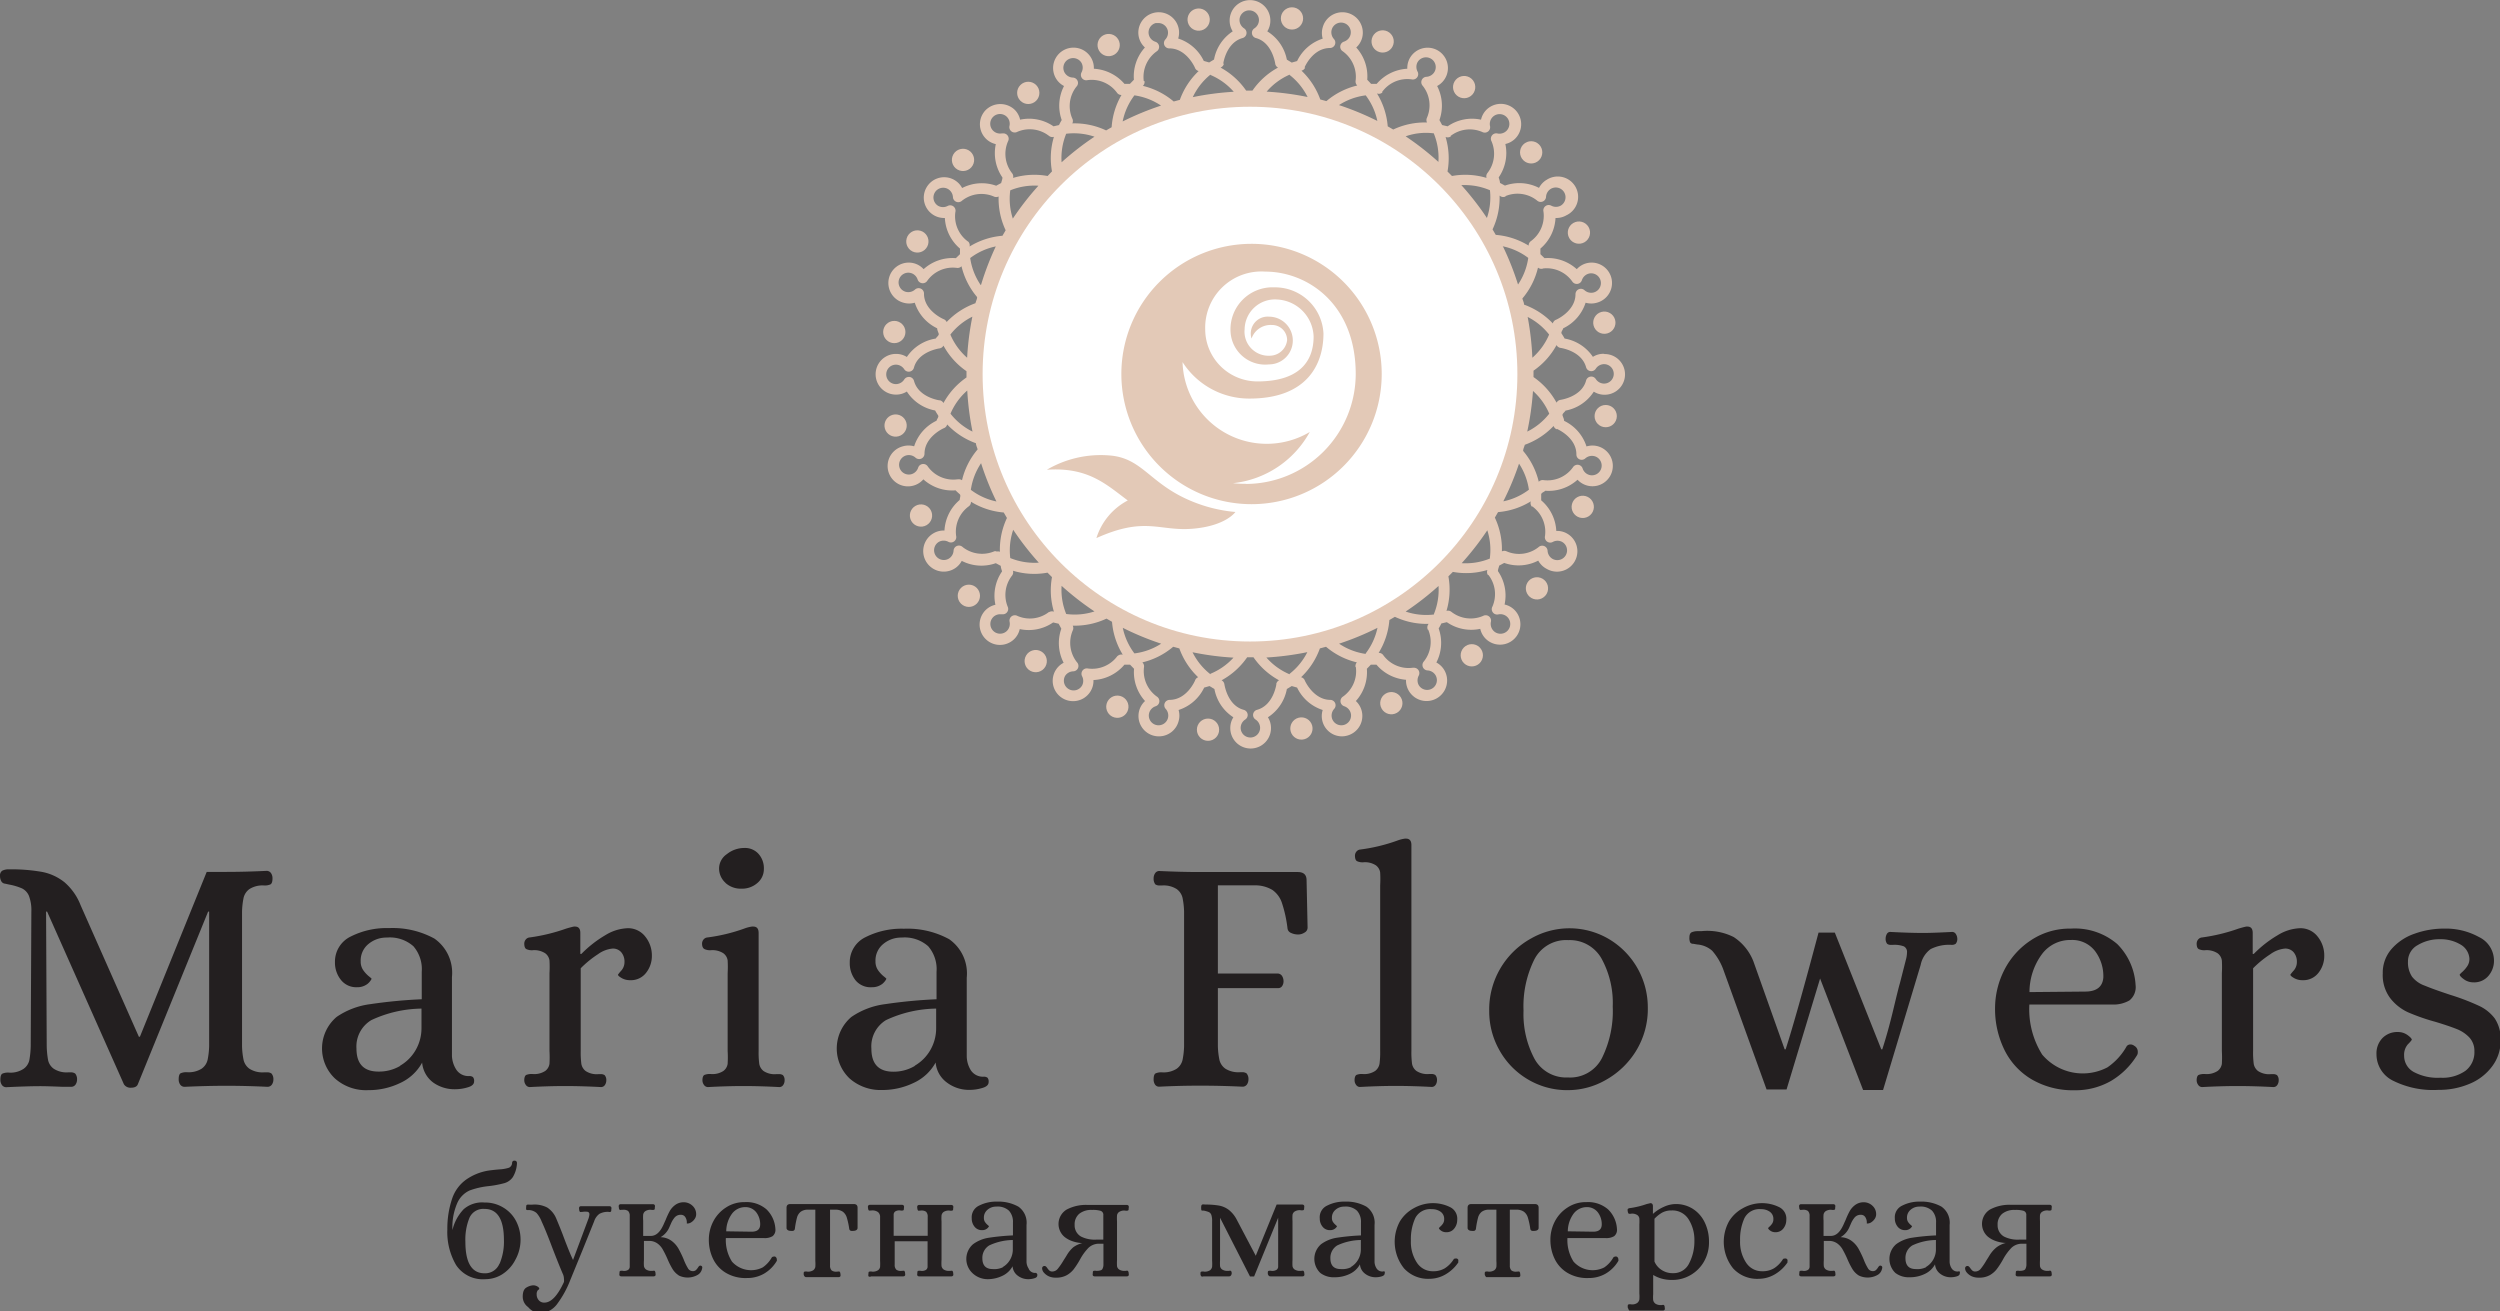 <svg id="Слой_1" data-name="Слой 1" xmlns="http://www.w3.org/2000/svg" viewBox="0 0 195.32 102.46"><rect x="0" y="0" width="195.32" height="102.46" fill="#808080" stroke="none"/><defs><style>.cls-1{fill:#231f20;}.cls-2{fill:#e3c9b7;}.cls-3{fill:#fff;}</style></defs><title>fullLogo</title><path class="cls-1" d="M42.78,106.38a5.12,5.12,0,0,1-.68-2.78,7.32,7.32,0,0,1,.38-2.42,3,3,0,0,1,1.06-1.45A4.2,4.2,0,0,1,45.35,99q.45-.06.85-.09a2.9,2.9,0,0,0,.72-.13.43.43,0,0,0,.24-.39.17.17,0,0,1,.19-.16c.12,0,.19.07.19.2a2.31,2.31,0,0,1-.32,1.08,1.21,1.21,0,0,1-.64.47,8.18,8.18,0,0,1-1.26.24,6.06,6.06,0,0,0-1.48.34,1.93,1.93,0,0,0-.95.95,4.68,4.68,0,0,0-.39,2.14h0a3.51,3.51,0,0,1,.88-1.63A2.19,2.19,0,0,1,45,101.5a2.73,2.73,0,0,1,1.48.4,2.64,2.64,0,0,1,1,1.07,3.13,3.13,0,0,1,.34,1.43A3.24,3.24,0,0,1,47.4,106a2.88,2.88,0,0,1-1,1.1,2.46,2.46,0,0,1-1.33.39A2.5,2.5,0,0,1,42.78,106.38Zm3.4-.09a4.43,4.43,0,0,0,.34-1.89Q46.51,102,45,102a1.18,1.18,0,0,0-1.17.69,4.49,4.49,0,0,0-.32,1.88q0,2.46,1.5,2.46A1.2,1.2,0,0,0,46.17,106.28Z" transform="translate(-7.15 -7.55)"/><path class="cls-1" d="M48.41,109.67a1,1,0,0,1-.42-.82q0-.56.31-.72a1.19,1.19,0,0,1,.49-.16.64.64,0,0,1,.35.09c.09.06.14.11.14.16s0,.06-.1.12a.49.49,0,0,0-.1.35.66.66,0,0,0,.16.44.54.54,0,0,0,.44.19q.79,0,1.53-1.61a1.05,1.05,0,0,0,0-.26,1,1,0,0,0-.06-.31q-.25-.56-.84-2.08-.51-1.36-.84-2.07a2.19,2.19,0,0,0-.4-.67,1,1,0,0,0-.55-.23l-.14,0c-.07,0-.11,0-.12-.06a.42.42,0,0,1,0-.17c0-.1,0-.16.08-.19a.53.53,0,0,1,.2,0h.16a2.15,2.15,0,0,1,1.2.22,1.88,1.88,0,0,1,.72.89q.27.64.49,1.21.5,1.35.81,2h0l1.22-3.27a1.27,1.27,0,0,0,.06-.3.19.19,0,0,0-.12-.19,1.21,1.21,0,0,0-.41,0h-.07a.22.22,0,0,1-.14,0,.29.29,0,0,1-.06-.19.35.35,0,0,1,0-.17.14.14,0,0,1,.13-.08q.71,0,1.21,0l.77,0h.26a.15.15,0,0,1,.14.08.32.32,0,0,1,0,.17c0,.1,0,.16-.06.19a.25.25,0,0,1-.15,0,1.39,1.39,0,0,0-.71.15,1.15,1.15,0,0,0-.42.59l-.92,2.28-.95,2.32a7.84,7.84,0,0,1-1,1.83,1.78,1.78,0,0,1-1.43.76A1.46,1.46,0,0,1,48.41,109.67Z" transform="translate(-7.15 -7.55)"/><path class="cls-1" d="M60.19,107.2a1.56,1.56,0,0,1-.5-.51,6.24,6.24,0,0,1-.4-.8,8.16,8.16,0,0,0-.37-.74,1.45,1.45,0,0,0-.42-.46,1.09,1.09,0,0,0-.65-.19h-.39V106a3.14,3.14,0,0,0,0,.47.42.42,0,0,0,.16.26.73.73,0,0,0,.46.11h.07a.25.25,0,0,1,.15,0,.27.27,0,0,1,.06.19.31.31,0,0,1,0,.17.17.17,0,0,1-.15.07q-.72,0-1.31,0t-1.21,0a.16.16,0,0,1-.14-.07.31.31,0,0,1,0-.17c0-.11,0-.17.07-.19a.47.47,0,0,1,.21,0,.59.59,0,0,0,.4-.08.32.32,0,0,0,.12-.22q0-.12,0-.55v-3.08s0-.17,0-.36a.52.52,0,0,0-.13-.39.6.6,0,0,0-.41-.09H55.7a.22.22,0,0,1-.14,0,.29.29,0,0,1-.06-.19.3.3,0,0,1,0-.17.16.16,0,0,1,.14-.08q.71,0,1.21,0t1.31,0a.17.17,0,0,1,.15.08.31.31,0,0,1,0,.17c0,.11,0,.17-.07.19a.51.51,0,0,1-.22,0,.73.73,0,0,0-.46.11.42.42,0,0,0-.16.26,3.14,3.14,0,0,0,0,.47v1.2H58q.54,0,.91-.72a3.19,3.19,0,0,0,.14-.3l.11-.24a6.18,6.18,0,0,1,.32-.69,1.57,1.57,0,0,1,.41-.46,1.12,1.12,0,0,1,.63-.22,1,1,0,0,1,.74.28.88.88,0,0,1,.28.64.64.64,0,0,1-.12.39.94.94,0,0,1-.27.26.55.55,0,0,1-.27.09h-.07s0,0,0-.06a.76.76,0,0,0-.12-.44.39.39,0,0,0-.34-.18.61.61,0,0,0-.5.22,1.87,1.87,0,0,0-.28.47l-.15.34a1.63,1.63,0,0,1-.66.72v0a1.52,1.52,0,0,1,.85.28,2,2,0,0,1,.54.6,8.09,8.09,0,0,1,.42.87,4.14,4.14,0,0,0,.33.68.42.42,0,0,0,.36.22.37.37,0,0,0,.25-.07,1,1,0,0,0,.18-.22q.09-.14.16-.14h0a.17.17,0,0,1,.15.07.21.21,0,0,1,0,.17.71.71,0,0,1-.39.51,1.58,1.58,0,0,1-1.47,0Z" transform="translate(-7.15 -7.55)"/><path class="cls-1" d="M63.87,107a2.57,2.57,0,0,1-1-1.08,3.4,3.4,0,0,1-.34-1.52,3.09,3.09,0,0,1,.34-1.41,2.84,2.84,0,0,1,1-1.1,2.57,2.57,0,0,1,1.46-.42,2.39,2.39,0,0,1,1.71.57,2.31,2.31,0,0,1,.69,1.53.63.63,0,0,1-.22.56,1.17,1.17,0,0,1-.65.15h-3a3.13,3.13,0,0,0,.48,1.84,2,2,0,0,0,2.4.45,2.32,2.32,0,0,0,.71-.78.18.18,0,0,1,.12-.06.23.23,0,0,1,.15,0,.25.25,0,0,1,.12.22.2.2,0,0,1,0,.11,2.79,2.79,0,0,1-1,1,2.62,2.62,0,0,1-1.34.34A3,3,0,0,1,63.87,107Zm2-3.22q.64,0,.67-.52a1.53,1.53,0,0,0-.31-1,1.06,1.06,0,0,0-.88-.4,1.29,1.29,0,0,0-1,.5,2.36,2.36,0,0,0-.46,1.39Z" transform="translate(-7.15 -7.55)"/><path class="cls-1" d="M70,107.26a.28.28,0,0,1-.06-.17c0-.11,0-.17.07-.19a.52.52,0,0,1,.22,0,.74.74,0,0,0,.46-.11.43.43,0,0,0,.16-.26,3.22,3.22,0,0,0,0-.47v-4H70.3a.94.94,0,0,0-.59.16.86.86,0,0,0-.29.45,6.78,6.78,0,0,0-.17.89.19.19,0,0,1-.12.15.61.61,0,0,1-.25,0,.31.31,0,0,1-.19-.06.19.19,0,0,1-.09-.16l0-1.58q0-.29.3-.29h4.95q.3,0,.3.29l0,1.58a.19.19,0,0,1-.09.16.32.32,0,0,1-.19.06.61.61,0,0,1-.25,0,.19.19,0,0,1-.12-.15,5.83,5.83,0,0,0-.19-.88.9.9,0,0,0-.31-.46,1,1,0,0,0-.6-.16H72v4s0,.17,0,.36a.51.51,0,0,0,.13.39.59.59,0,0,0,.41.09h.07a.22.22,0,0,1,.14,0,.3.3,0,0,1,.06.19.31.31,0,0,1,0,.17.16.16,0,0,1-.14.07q-.71,0-1.21,0t-1.3,0A.17.17,0,0,1,70,107.26Z" transform="translate(-7.15 -7.55)"/><path class="cls-1" d="M75,107.26a.31.31,0,0,1,0-.17c0-.11,0-.17.07-.19a.52.52,0,0,1,.22,0,.74.74,0,0,0,.46-.11.4.4,0,0,0,.16-.26,4.2,4.2,0,0,0,0-.48v-3.4a.49.49,0,0,0-.16-.4.73.73,0,0,0-.48-.13h-.08a.24.24,0,0,1-.16,0,.29.29,0,0,1-.06-.19.3.3,0,0,1,0-.17.17.17,0,0,1,.15-.08q.71,0,1.3,0t1.2,0a.17.17,0,0,1,.15.08.31.31,0,0,1,0,.17c0,.11,0,.17-.07.19a.47.47,0,0,1-.21,0,.6.6,0,0,0-.4.08.32.32,0,0,0-.12.22q0,.12,0,.55v1.13h2.66v-1.13s0-.17,0-.36a.52.52,0,0,0-.13-.39.6.6,0,0,0-.41-.09h-.07a.22.22,0,0,1-.14,0,.29.29,0,0,1-.06-.19.31.31,0,0,1,0-.17.16.16,0,0,1,.14-.08q.71,0,1.21,0t1.3,0a.17.17,0,0,1,.15.08.3.3,0,0,1,0,.17c0,.11,0,.17-.07.19a.51.51,0,0,1-.22,0,.73.73,0,0,0-.46.11.42.42,0,0,0-.16.26,3.22,3.22,0,0,0,0,.47V106a3.22,3.22,0,0,0,0,.47.43.43,0,0,0,.16.26.74.74,0,0,0,.46.11h.08a.25.25,0,0,1,.15,0,.27.27,0,0,1,.06.19.31.31,0,0,1,0,.17.17.17,0,0,1-.15.07q-.72,0-1.3,0t-1.21,0a.16.16,0,0,1-.14-.07.31.31,0,0,1,0-.17c0-.11,0-.17.07-.19a.47.47,0,0,1,.21,0,.6.6,0,0,0,.4-.08.32.32,0,0,0,.12-.22c0-.08,0-.27,0-.55v-1.46H77.05V106s0,.17,0,.36a.51.51,0,0,0,.13.39.59.59,0,0,0,.41.09h.06a.25.25,0,0,1,.15,0,.27.27,0,0,1,.06.19.31.31,0,0,1,0,.17.17.17,0,0,1-.15.07q-.71,0-1.2,0t-1.3,0A.17.17,0,0,1,75,107.26Z" transform="translate(-7.15 -7.55)"/><path class="cls-1" d="M83.11,107a1.52,1.52,0,0,1,.06-2.24,2.79,2.79,0,0,1,1.25-.51,18,18,0,0,1,1.87-.18v-1a1.29,1.29,0,0,0-.31-.93,1.31,1.31,0,0,0-1-.32,1,1,0,0,0-.67.24.78.78,0,0,0-.29.64.56.56,0,0,0,.09.33,1.15,1.15,0,0,0,.2.22l.11.1s-.05.11-.16.19a.61.61,0,0,1-.38.12.72.72,0,0,1-.59-.27,1,1,0,0,1-.22-.65,1,1,0,0,1,.58-1,2.93,2.93,0,0,1,1.4-.31,3.2,3.2,0,0,1,1.66.39,1.53,1.53,0,0,1,.64,1.43v2.9a1,1,0,0,0,.16.5A.53.53,0,0,0,88,107a.16.16,0,0,1,.19.2q0,.15-.23.22a1.59,1.59,0,0,1-.45.07,1.34,1.34,0,0,1-.84-.27,1,1,0,0,1-.41-.74,1.74,1.74,0,0,1-.8.75,2.65,2.65,0,0,1-1.17.26A1.72,1.72,0,0,1,83.11,107Zm2.39-.46a1.56,1.56,0,0,0,.57-.58,1.6,1.6,0,0,0,.21-.82v-.71a4.47,4.47,0,0,0-1.84.42,1.13,1.13,0,0,0-.54,1q0,.85.81.85A1.53,1.53,0,0,0,85.5,106.56Z" transform="translate(-7.15 -7.55)"/><path class="cls-1" d="M89.1,107.27a1.12,1.12,0,0,1-.39-.29.53.53,0,0,1-.14-.32.18.18,0,0,1,.2-.2q.09,0,.2.16a1,1,0,0,0,.17.2.33.33,0,0,0,.22.07.55.55,0,0,0,.43-.21,5.19,5.19,0,0,0,.46-.67l.14-.22.11-.18A2.47,2.47,0,0,1,91,105a2,2,0,0,1,.71-.33v0a2.62,2.62,0,0,1-.75-.14,2,2,0,0,1-.65-.35,1.32,1.32,0,0,1,.16-2.12,3.19,3.19,0,0,1,1.66-.37h1.76q.57,0,1.3,0a.16.16,0,0,1,.14.08.31.31,0,0,1,0,.17c0,.11,0,.17-.07.19a.51.51,0,0,1-.22,0,.73.73,0,0,0-.46.11.4.4,0,0,0-.16.26,4.35,4.35,0,0,0,0,.47V106a4.36,4.36,0,0,0,0,.47.4.4,0,0,0,.16.26.74.74,0,0,0,.46.11h.07a.25.25,0,0,1,.16,0,.3.3,0,0,1,.06.19.31.31,0,0,1,0,.17.16.16,0,0,1-.14.07q-.72,0-1.3,0t-1.21,0a.17.17,0,0,1-.15-.07.31.31,0,0,1,0-.17c0-.11,0-.17.07-.19a.47.47,0,0,1,.21,0q.37,0,.46-.13a.74.74,0,0,0,.09-.39v-1.6h-.29a1.2,1.2,0,0,0-.87.31,4.13,4.13,0,0,0-.67.92,6.56,6.56,0,0,1-.49.76,1.84,1.84,0,0,1-.55.47,1.66,1.66,0,0,1-.83.19A1.29,1.29,0,0,1,89.1,107.27Zm4.25-2.87v-1.91a.32.32,0,0,0-.21-.34,2.13,2.13,0,0,0-.67-.07,1.5,1.5,0,0,0-1,.3,1.07,1.07,0,0,0-.36.87,1,1,0,0,0,.5.91,2.37,2.37,0,0,0,1.17.24Z" transform="translate(-7.15 -7.55)"/><path class="cls-1" d="M101,107.26a.28.28,0,0,1-.06-.17c0-.11,0-.17.07-.19a.56.56,0,0,1,.22,0,.74.74,0,0,0,.46-.11.43.43,0,0,0,.16-.27,3.22,3.22,0,0,0,0-.47l0-3.08a1.48,1.48,0,0,0-.06-.5.39.39,0,0,0-.19-.22,2.09,2.09,0,0,0-.42-.12l-.14,0A.16.16,0,0,1,101,102a.38.38,0,0,1,0-.16.19.19,0,0,1,.07-.18.46.46,0,0,1,.22,0,6.05,6.05,0,0,1,1.1.08,1.8,1.8,0,0,1,.77.34,2.35,2.35,0,0,1,.62.77l1.48,2.81h0l1.63-4h.71q.56,0,1.3,0a.16.16,0,0,1,.14.08.3.3,0,0,1,0,.17c0,.11,0,.17-.07.19a.51.51,0,0,1-.22,0,.73.73,0,0,0-.46.11.4.4,0,0,0-.16.26,4.23,4.23,0,0,0,0,.47V106a4.23,4.23,0,0,0,0,.47.4.4,0,0,0,.16.26.74.74,0,0,0,.46.11h.08a.25.25,0,0,1,.16,0,.3.3,0,0,1,.06.19.31.31,0,0,1,0,.17.16.16,0,0,1-.14.07q-.72,0-1.3,0t-1.21,0a.17.17,0,0,1-.14-.07.28.28,0,0,1-.06-.17c0-.11,0-.17.07-.19a.47.47,0,0,1,.21,0,.62.62,0,0,0,.4-.08.31.31,0,0,0,.13-.22q0-.12,0-.55v-3.3h0l-1.88,4.59h-.32l-2.34-4.59h0V106a4.2,4.2,0,0,0,0,.47.4.4,0,0,0,.16.26.74.74,0,0,0,.46.11h.07a.28.28,0,0,1,.16,0,.27.27,0,0,1,.06.19.28.28,0,0,1-.06.17.17.17,0,0,1-.14.07h-.32l-.5,0H102l-.51,0h-.32A.17.17,0,0,1,101,107.26Z" transform="translate(-7.15 -7.55)"/><path class="cls-1" d="M110.3,107a1.52,1.52,0,0,1,.06-2.24,2.79,2.79,0,0,1,1.25-.51,18,18,0,0,1,1.87-.18v-1a1.29,1.29,0,0,0-.31-.93,1.31,1.31,0,0,0-1-.32,1,1,0,0,0-.67.24.78.78,0,0,0-.29.64.55.55,0,0,0,.09.33,1.13,1.13,0,0,0,.2.22l.11.1s-.05.11-.16.19a.61.61,0,0,1-.38.12.72.72,0,0,1-.59-.27,1,1,0,0,1-.22-.65,1,1,0,0,1,.58-1,2.93,2.93,0,0,1,1.4-.31,3.2,3.2,0,0,1,1.66.39,1.53,1.53,0,0,1,.64,1.43v2.9a1,1,0,0,0,.16.5.53.53,0,0,0,.49.24.22.22,0,0,1,.14,0,.22.22,0,0,1,0,.16c0,.1-.08.17-.23.22a1.6,1.6,0,0,1-.46.07,1.34,1.34,0,0,1-.83-.27,1,1,0,0,1-.41-.74,1.74,1.74,0,0,1-.8.75,2.65,2.65,0,0,1-1.17.26A1.72,1.72,0,0,1,110.3,107Zm2.39-.46a1.57,1.57,0,0,0,.57-.58,1.6,1.6,0,0,0,.21-.82v-.71a4.47,4.47,0,0,0-1.84.42,1.13,1.13,0,0,0-.54,1q0,.85.81.85A1.53,1.53,0,0,0,112.69,106.56Z" transform="translate(-7.15 -7.55)"/><path class="cls-1" d="M116.84,106.64a3.32,3.32,0,0,1-.31-3.68,2.87,2.87,0,0,1,1.05-1,3.08,3.08,0,0,1,1.46-.41,3,3,0,0,1,1.38.3,1,1,0,0,1,.58,1,1.07,1.07,0,0,1-.23.68.74.74,0,0,1-.62.29.66.66,0,0,1-.41-.12q-.17-.12-.17-.21l.11-.11a1.21,1.21,0,0,0,.21-.24.59.59,0,0,0,.09-.33.67.67,0,0,0-.28-.59,1.14,1.14,0,0,0-.68-.2,1.31,1.31,0,0,0-1.3.7,4,4,0,0,0-.34,1.76,2.92,2.92,0,0,0,.47,1.72,1.47,1.47,0,0,0,1.26.67,1.73,1.73,0,0,0,.92-.23,2.25,2.25,0,0,0,.69-.7.13.13,0,0,1,.12-.06.31.31,0,0,1,.14,0,.21.21,0,0,1,.1.09.24.24,0,0,1,0,.12.21.21,0,0,1,0,.1,3.07,3.07,0,0,1-1,.93,2.5,2.5,0,0,1-1.23.34A2.54,2.54,0,0,1,116.84,106.64Z" transform="translate(-7.15 -7.55)"/><path class="cls-1" d="M123.21,107.26a.28.28,0,0,1-.06-.17c0-.11,0-.17.07-.19a.52.52,0,0,1,.22,0,.74.74,0,0,0,.46-.11.43.43,0,0,0,.16-.26,3.22,3.22,0,0,0,0-.47v-4h-.55a.94.94,0,0,0-.59.16.86.86,0,0,0-.29.45,6.78,6.78,0,0,0-.17.89.19.19,0,0,1-.12.15.61.61,0,0,1-.25,0,.31.31,0,0,1-.19-.06.19.19,0,0,1-.09-.16l0-1.58q0-.29.3-.29h4.95q.3,0,.3.29l0,1.58a.19.19,0,0,1-.09.16.32.32,0,0,1-.19.06.61.61,0,0,1-.25,0,.19.19,0,0,1-.12-.15,5.83,5.83,0,0,0-.19-.88.9.9,0,0,0-.31-.46,1,1,0,0,0-.6-.16h-.5v4s0,.17,0,.36a.51.51,0,0,0,.13.39.59.59,0,0,0,.41.09h.07a.22.22,0,0,1,.14,0,.3.3,0,0,1,.06.19.31.31,0,0,1,0,.17.16.16,0,0,1-.14.07q-.71,0-1.21,0t-1.3,0A.17.17,0,0,1,123.21,107.26Z" transform="translate(-7.15 -7.55)"/><path class="cls-1" d="M129.62,107a2.57,2.57,0,0,1-1-1.08,3.4,3.4,0,0,1-.34-1.52,3.09,3.09,0,0,1,.34-1.41,2.84,2.84,0,0,1,1-1.1,2.57,2.57,0,0,1,1.46-.42,2.39,2.39,0,0,1,1.71.57,2.31,2.31,0,0,1,.69,1.53.63.63,0,0,1-.22.56,1.17,1.17,0,0,1-.65.15h-3a3.13,3.13,0,0,0,.48,1.84,2,2,0,0,0,2.4.45,2.32,2.32,0,0,0,.71-.78.18.18,0,0,1,.12-.06.23.23,0,0,1,.15,0,.25.25,0,0,1,.12.22.2.2,0,0,1,0,.11,2.79,2.79,0,0,1-1,1,2.62,2.62,0,0,1-1.34.34A3,3,0,0,1,129.62,107Zm2-3.22q.64,0,.67-.52a1.53,1.53,0,0,0-.31-1,1.06,1.06,0,0,0-.88-.4,1.29,1.29,0,0,0-1,.5,2.36,2.36,0,0,0-.46,1.39Z" transform="translate(-7.15 -7.55)"/><path class="cls-1" d="M134.38,109.82a.28.28,0,0,1-.06-.17c0-.11,0-.17.07-.19a.51.51,0,0,1,.22,0,.71.71,0,0,0,.45-.11.46.46,0,0,0,.17-.27,2.59,2.59,0,0,0,0-.46v-5.41a4.36,4.36,0,0,0,0-.47.4.4,0,0,0-.16-.26.74.74,0,0,0-.46-.11.46.46,0,0,1-.22,0s-.07-.1-.07-.21a.24.24,0,0,1,0-.14.21.21,0,0,1,.15-.08,6.66,6.66,0,0,0,1.33-.32l.29-.07h0c.13,0,.2.08.2.24v.6h0a3.08,3.08,0,0,1,.85-.55,2.25,2.25,0,0,1,.92-.22,2.46,2.46,0,0,1,1.34.37,2.55,2.55,0,0,1,.93,1.05,3.42,3.42,0,0,1,.34,1.54,3,3,0,0,1-.4,1.55,2.83,2.83,0,0,1-1.06,1.05,2.8,2.8,0,0,1-1.4.37,3,3,0,0,1-.86-.11,2.74,2.74,0,0,1-.64-.28h0v1.51a2.58,2.58,0,0,0,0,.46.46.46,0,0,0,.17.27.71.71,0,0,0,.45.11h.07a.25.25,0,0,1,.15,0,.27.27,0,0,1,.06.19.31.31,0,0,1,0,.17.17.17,0,0,1-.15.07q-.72,0-1.31,0t-1.3,0A.17.17,0,0,1,134.38,109.82Zm4.74-3.57a3.71,3.71,0,0,0,.41-1.75,3,3,0,0,0-.45-1.68,1.48,1.48,0,0,0-1.33-.7,1.52,1.52,0,0,0-.74.17,2.57,2.57,0,0,0-.6.48v3.34a1.44,1.44,0,0,0,.53.64,1.55,1.55,0,0,0,.92.27A1.35,1.35,0,0,0,139.12,106.25Z" transform="translate(-7.15 -7.55)"/><path class="cls-1" d="M142.55,106.64a3.32,3.32,0,0,1-.31-3.68,2.86,2.86,0,0,1,1.05-1,3.07,3.07,0,0,1,1.46-.41,3,3,0,0,1,1.38.3,1,1,0,0,1,.58,1,1.07,1.07,0,0,1-.23.68.75.75,0,0,1-.62.29.66.66,0,0,1-.4-.12q-.17-.12-.17-.21l.11-.11a1.21,1.21,0,0,0,.21-.24.59.59,0,0,0,.09-.33.67.67,0,0,0-.28-.59,1.14,1.14,0,0,0-.68-.2,1.31,1.31,0,0,0-1.3.7,4,4,0,0,0-.34,1.76,2.92,2.92,0,0,0,.47,1.72,1.47,1.47,0,0,0,1.26.67,1.73,1.73,0,0,0,.92-.23,2.24,2.24,0,0,0,.69-.7.13.13,0,0,1,.12-.06.31.31,0,0,1,.14,0,.21.21,0,0,1,.1.09.24.24,0,0,1,0,.12.22.22,0,0,1,0,.1,3.08,3.08,0,0,1-1,.93,2.5,2.5,0,0,1-1.23.34A2.54,2.54,0,0,1,142.55,106.64Z" transform="translate(-7.15 -7.55)"/><path class="cls-1" d="M152.37,107.2a1.56,1.56,0,0,1-.5-.51,6.24,6.24,0,0,1-.4-.8,8.18,8.18,0,0,0-.37-.74,1.46,1.46,0,0,0-.42-.46,1.09,1.09,0,0,0-.65-.19h-.39V106a3.16,3.16,0,0,0,0,.47.42.42,0,0,0,.16.26.74.74,0,0,0,.46.11h.07a.25.25,0,0,1,.15,0,.27.27,0,0,1,.06.19.31.31,0,0,1,0,.17.17.17,0,0,1-.15.07q-.72,0-1.31,0t-1.21,0a.16.16,0,0,1-.14-.07.31.31,0,0,1,0-.17c0-.11,0-.17.07-.19a.47.47,0,0,1,.21,0,.59.59,0,0,0,.4-.08.32.32,0,0,0,.12-.22q0-.12,0-.55v-3.08s0-.17,0-.36a.52.52,0,0,0-.13-.39.6.6,0,0,0-.41-.09h-.07a.22.22,0,0,1-.14,0,.29.29,0,0,1-.06-.19.31.31,0,0,1,0-.17.16.16,0,0,1,.14-.08q.71,0,1.21,0t1.31,0a.17.17,0,0,1,.15.08.31.31,0,0,1,0,.17c0,.11,0,.17-.07.19a.51.51,0,0,1-.22,0,.73.73,0,0,0-.46.11.42.42,0,0,0-.16.26,3.15,3.15,0,0,0,0,.47v1.2h.57q.54,0,.91-.72a3.19,3.19,0,0,0,.14-.3l.11-.24a6.1,6.1,0,0,1,.32-.69,1.58,1.58,0,0,1,.41-.46,1.12,1.12,0,0,1,.63-.22,1,1,0,0,1,.74.28.88.88,0,0,1,.28.64.64.64,0,0,1-.12.39.94.94,0,0,1-.27.26.55.55,0,0,1-.27.09H153s0,0,0-.06a.76.76,0,0,0-.12-.44.39.39,0,0,0-.34-.18.61.61,0,0,0-.5.22,1.87,1.87,0,0,0-.28.47l-.15.34a1.62,1.62,0,0,1-.66.72v0a1.52,1.52,0,0,1,.85.28,2,2,0,0,1,.54.6,8.09,8.09,0,0,1,.42.87,4.14,4.14,0,0,0,.33.68.42.42,0,0,0,.36.22.37.37,0,0,0,.25-.07,1,1,0,0,0,.18-.22q.09-.14.16-.14h0a.17.17,0,0,1,.15.07.21.21,0,0,1,0,.17.71.71,0,0,1-.39.51,1.58,1.58,0,0,1-1.47,0Z" transform="translate(-7.15 -7.55)"/><path class="cls-1" d="M155.23,107a1.52,1.52,0,0,1,.06-2.24,2.79,2.79,0,0,1,1.25-.51,18,18,0,0,1,1.87-.18v-1a1.29,1.29,0,0,0-.31-.93,1.31,1.31,0,0,0-1-.32,1,1,0,0,0-.67.24.78.78,0,0,0-.29.64.56.56,0,0,0,.09.33,1.16,1.16,0,0,0,.2.22l.11.1s-.05.11-.16.19a.61.61,0,0,1-.38.12.72.72,0,0,1-.59-.27,1,1,0,0,1-.22-.65,1,1,0,0,1,.58-1,2.93,2.93,0,0,1,1.4-.31,3.2,3.2,0,0,1,1.66.39,1.53,1.53,0,0,1,.64,1.43v2.9a1,1,0,0,0,.16.5.53.53,0,0,0,.49.24.22.22,0,0,1,.14,0,.22.22,0,0,1,0,.16q0,.15-.23.22a1.59,1.59,0,0,1-.45.07,1.34,1.34,0,0,1-.84-.27,1,1,0,0,1-.41-.74,1.74,1.74,0,0,1-.8.75,2.65,2.65,0,0,1-1.17.26A1.72,1.72,0,0,1,155.23,107Zm2.39-.46a1.57,1.57,0,0,0,.57-.58,1.6,1.6,0,0,0,.21-.82v-.71a4.47,4.47,0,0,0-1.84.42,1.13,1.13,0,0,0-.54,1q0,.85.81.85A1.53,1.53,0,0,0,157.62,106.56Z" transform="translate(-7.15 -7.55)"/><path class="cls-1" d="M161.21,107.27a1.12,1.12,0,0,1-.39-.29.53.53,0,0,1-.14-.32.18.18,0,0,1,.2-.2c.06,0,.12.05.2.16a1,1,0,0,0,.17.2.33.33,0,0,0,.22.07.55.55,0,0,0,.43-.21,5.2,5.2,0,0,0,.45-.67l.14-.22.11-.18a2.46,2.46,0,0,1,.55-.62,2,2,0,0,1,.71-.33v0a2.62,2.62,0,0,1-.75-.14,2,2,0,0,1-.65-.35,1.32,1.32,0,0,1,.16-2.12,3.2,3.2,0,0,1,1.66-.37H166q.57,0,1.3,0a.16.16,0,0,1,.14.08.31.31,0,0,1,0,.17c0,.11,0,.17-.07.19a.51.51,0,0,1-.22,0,.73.73,0,0,0-.46.11.39.39,0,0,0-.16.26,4.2,4.2,0,0,0,0,.47V106a4.2,4.2,0,0,0,0,.47.4.4,0,0,0,.16.26.73.73,0,0,0,.46.11h.07a.25.25,0,0,1,.16,0,.3.3,0,0,1,.06.19.31.31,0,0,1,0,.17.16.16,0,0,1-.14.07q-.72,0-1.3,0t-1.21,0a.17.17,0,0,1-.15-.07.31.31,0,0,1,0-.17c0-.11,0-.17.07-.19a.47.47,0,0,1,.21,0q.37,0,.46-.13a.74.74,0,0,0,.09-.39v-1.6h-.29a1.2,1.2,0,0,0-.87.31,4.14,4.14,0,0,0-.67.92,6.5,6.5,0,0,1-.49.76,1.85,1.85,0,0,1-.55.47,1.66,1.66,0,0,1-.84.19A1.3,1.3,0,0,1,161.21,107.27Zm4.25-2.87v-1.91a.32.32,0,0,0-.21-.34,2.12,2.12,0,0,0-.67-.07,1.5,1.5,0,0,0-1,.3,1.07,1.07,0,0,0-.36.87,1,1,0,0,0,.5.91,2.37,2.37,0,0,0,1.17.24Z" transform="translate(-7.15 -7.55)"/><path class="cls-1" d="M16.83,92.26l-6-13.49h-.08l.05,10.52a7.07,7.07,0,0,0,.11,1.1,1.12,1.12,0,0,0,.44.66,1.84,1.84,0,0,0,1.13.28h.16a.63.63,0,0,1,.38.09.67.67,0,0,1,.15.46.7.7,0,0,1-.12.41.41.41,0,0,1-.36.17l-.66,0q-1.22-.05-1.75-.05-.9,0-2.62.08a.41.41,0,0,1-.36-.17.7.7,0,0,1-.12-.41q0-.4.16-.48a1.09,1.09,0,0,1,.5-.08A1.84,1.84,0,0,0,9,91.05a1.12,1.12,0,0,0,.44-.66,7.07,7.07,0,0,0,.11-1.1l.05-10.52a3.14,3.14,0,0,0-.19-1.23,1.14,1.14,0,0,0-.54-.58,4.47,4.47,0,0,0-1-.3l-.32-.07a.37.37,0,0,1-.28-.16A.83.83,0,0,1,7.15,76a.46.46,0,0,1,.17-.42,1.07,1.07,0,0,1,.54-.11,13.66,13.66,0,0,1,2.57.2,4,4,0,0,1,1.76.81,4.52,4.52,0,0,1,1.26,1.8L18,88.55h.08l5.22-12.88h1.51q1.46,0,3.15-.08a.41.41,0,0,1,.36.17.7.7,0,0,1,.12.41q0,.4-.17.48a1.1,1.1,0,0,1-.49.08,1.9,1.9,0,0,0-1.14.28,1.17,1.17,0,0,0-.46.69,6.12,6.12,0,0,0-.12,1.07V89.29a6.11,6.11,0,0,0,.12,1.07,1.17,1.17,0,0,0,.46.69,1.9,1.9,0,0,0,1.14.28H28a.58.58,0,0,1,.36.09.67.67,0,0,1,.15.46.7.7,0,0,1-.12.41.41.41,0,0,1-.36.17q-1.7-.08-3.18-.08t-3.26.08a.41.41,0,0,1-.36-.17.7.7,0,0,1-.12-.41q0-.4.16-.48a1.09,1.09,0,0,1,.5-.08,1.9,1.9,0,0,0,1.14-.28,1.17,1.17,0,0,0,.46-.69,6.2,6.2,0,0,0,.12-1.07V78.77h-.08L17.92,92.26c-.07.18-.25.27-.53.27A.6.6,0,0,1,16.83,92.26Z" transform="translate(-7.15 -7.55)"/><path class="cls-1" d="M33.32,91.81A3.23,3.23,0,0,1,33.45,87,6,6,0,0,1,36.1,86a38.62,38.62,0,0,1,4-.38V83.48a2.74,2.74,0,0,0-.65-2,2.78,2.78,0,0,0-2.08-.68,2.18,2.18,0,0,0-1.43.5,1.66,1.66,0,0,0-.61,1.35,1.18,1.18,0,0,0,.2.7,2.41,2.41,0,0,0,.42.46c.15.12.23.19.23.21s-.11.24-.33.41a1.3,1.3,0,0,1-.81.25,1.52,1.52,0,0,1-1.26-.58,2.15,2.15,0,0,1-.46-1.38,2.17,2.17,0,0,1,1.23-2,6.22,6.22,0,0,1,3-.66,6.79,6.79,0,0,1,3.54.82,3.26,3.26,0,0,1,1.37,3v6.18a2.15,2.15,0,0,0,.34,1.06,1.13,1.13,0,0,0,1,.5.47.47,0,0,1,.3.08.46.46,0,0,1,.09.34q0,.32-.49.46a3.39,3.39,0,0,1-1,.15A2.86,2.86,0,0,1,41,92.13a2.17,2.17,0,0,1-.87-1.56,3.7,3.7,0,0,1-1.71,1.59,5.62,5.62,0,0,1-2.48.56A3.65,3.65,0,0,1,33.32,91.81Zm5.09-1a3.33,3.33,0,0,0,1.22-1.23,3.41,3.41,0,0,0,.45-1.74V86.35a9.51,9.51,0,0,0-3.92.9A2.4,2.4,0,0,0,35,89.47q0,1.8,1.72,1.8A3.25,3.25,0,0,0,38.41,90.83Z" transform="translate(-7.15 -7.55)"/><path class="cls-1" d="M48.23,92.31a.6.6,0,0,1-.12-.37c0-.23.07-.37.16-.41a1.19,1.19,0,0,1,.48-.07,1.56,1.56,0,0,0,1-.24.85.85,0,0,0,.33-.56,9,9,0,0,0,0-1V83.59a9.05,9.05,0,0,0,0-1,.85.85,0,0,0-.33-.56,1.57,1.57,0,0,0-1-.24,1,1,0,0,1-.48-.09q-.16-.09-.16-.44a.51.51,0,0,1,.11-.3.44.44,0,0,1,.32-.17,14.13,14.13,0,0,0,2.84-.69c.3-.09.5-.14.61-.16h.08q.42,0,.42.5v1.64h.08a9,9,0,0,1,1.88-1.47,3.56,3.56,0,0,1,1.72-.54,1.69,1.69,0,0,1,1.39.65,2.34,2.34,0,0,1,.52,1.5,2.11,2.11,0,0,1-.45,1.33,1.49,1.49,0,0,1-1.25.58,1.29,1.29,0,0,1-.65-.16c-.19-.11-.29-.19-.3-.27a3.08,3.08,0,0,1,.27-.33,1,1,0,0,0,.24-.65,1.14,1.14,0,0,0-.25-.77.85.85,0,0,0-.68-.29,2.29,2.29,0,0,0-1.14.44,8,8,0,0,0-1.35,1.1v6.47a6.74,6.74,0,0,0,.05,1,.9.9,0,0,0,.34.56,1.56,1.56,0,0,0,1,.24h.16a.53.53,0,0,1,.32.08.57.57,0,0,1,.13.4.65.65,0,0,1-.11.37.36.36,0,0,1-.32.16q-1.54-.08-2.78-.08t-2.76.08A.37.37,0,0,1,48.23,92.31Z" transform="translate(-7.15 -7.55)"/><path class="cls-1" d="M62.15,92.31a.6.6,0,0,1-.12-.37c0-.23.07-.37.16-.41a1.19,1.19,0,0,1,.48-.07,1.56,1.56,0,0,0,1-.24.85.85,0,0,0,.33-.56,9,9,0,0,0,0-1V83.59a9.05,9.05,0,0,0,0-1,.85.85,0,0,0-.33-.56,1.57,1.57,0,0,0-1-.24,1,1,0,0,1-.48-.09Q62,81.6,62,81.26a.51.51,0,0,1,.11-.3.44.44,0,0,1,.32-.17,13.56,13.56,0,0,0,2.86-.69,2.85,2.85,0,0,1,.61-.16H66q.42,0,.42.5v9.23a6.74,6.74,0,0,0,.05,1,.9.9,0,0,0,.34.56,1.56,1.56,0,0,0,1,.24H68a.53.53,0,0,1,.32.08.57.57,0,0,1,.13.4.65.65,0,0,1-.11.37.36.36,0,0,1-.32.16q-1.54-.08-2.78-.08t-2.76.08A.37.37,0,0,1,62.15,92.31Zm1.68-15.79a1.5,1.5,0,0,1-.5-1.15,1.37,1.37,0,0,1,.61-1.09,2.18,2.18,0,0,1,1.38-.48,1.41,1.41,0,0,1,1.09.46,1.68,1.68,0,0,1,.42,1.18,1.41,1.41,0,0,1-.5,1.09,1.8,1.8,0,0,1-1.25.45A1.77,1.77,0,0,1,63.83,76.53Z" transform="translate(-7.15 -7.55)"/><path class="cls-1" d="M73.53,91.81A3.23,3.23,0,0,1,73.67,87,6,6,0,0,1,76.32,86a38.62,38.62,0,0,1,4-.38V83.48a2.74,2.74,0,0,0-.65-2,2.78,2.78,0,0,0-2.08-.68,2.18,2.18,0,0,0-1.43.5,1.66,1.66,0,0,0-.61,1.35,1.18,1.18,0,0,0,.2.7,2.41,2.41,0,0,0,.42.46c.15.12.23.19.23.21s-.11.24-.33.41a1.3,1.3,0,0,1-.81.25A1.52,1.52,0,0,1,74,84.15a2.15,2.15,0,0,1-.46-1.38,2.17,2.17,0,0,1,1.23-2,6.22,6.22,0,0,1,3-.66,6.79,6.79,0,0,1,3.54.82,3.26,3.26,0,0,1,1.37,3v6.18A2.15,2.15,0,0,0,83,91.17a1.13,1.13,0,0,0,1,.5.47.47,0,0,1,.3.08.46.46,0,0,1,.09.34q0,.32-.49.46a3.39,3.39,0,0,1-1,.15,2.86,2.86,0,0,1-1.78-.58,2.17,2.17,0,0,1-.87-1.56,3.7,3.7,0,0,1-1.71,1.59,5.62,5.62,0,0,1-2.48.56A3.65,3.65,0,0,1,73.53,91.81Zm5.09-1a3.33,3.33,0,0,0,1.22-1.23,3.41,3.41,0,0,0,.45-1.74V86.35a9.51,9.51,0,0,0-3.92.9,2.4,2.4,0,0,0-1.14,2.23q0,1.8,1.72,1.8A3.25,3.25,0,0,0,78.62,90.83Z" transform="translate(-7.15 -7.55)"/><path class="cls-1" d="M97.4,92.3a.71.71,0,0,1-.12-.41q0-.4.16-.48a1.09,1.09,0,0,1,.5-.08,1.9,1.9,0,0,0,1.14-.28,1.17,1.17,0,0,0,.46-.69,6.18,6.18,0,0,0,.12-1.07V78.77a6.19,6.19,0,0,0-.12-1.07,1.17,1.17,0,0,0-.46-.69,1.9,1.9,0,0,0-1.14-.28h-.16a.57.57,0,0,1-.37-.09.73.73,0,0,1-.13-.46.71.71,0,0,1,.12-.41.38.38,0,0,1,.33-.17q1.72.08,3.15.08h7.66q.69,0,.69.64l.08,3.71a.44.44,0,0,1-.24.38.91.91,0,0,1-.48.15,1.31,1.31,0,0,1-.57-.12.44.44,0,0,1-.28-.36,10.09,10.09,0,0,0-.44-2,2,2,0,0,0-.74-1,2.62,2.62,0,0,0-1.39-.36H102.3v6.89H107a.42.42,0,0,1,.32.2.77.77,0,0,1,.11.41.66.66,0,0,1-.11.37.36.36,0,0,1-.32.16H102.3v4.53a6.11,6.11,0,0,0,.12,1.07,1.17,1.17,0,0,0,.46.69,1.9,1.9,0,0,0,1.14.28h.16a.58.58,0,0,1,.36.09.67.67,0,0,1,.15.46.71.71,0,0,1-.12.41.41.41,0,0,1-.36.17q-1.7-.08-3.29-.08t-3.18.08A.38.38,0,0,1,97.4,92.3Z" transform="translate(-7.15 -7.55)"/><path class="cls-1" d="M113.1,92.31a.6.6,0,0,1-.12-.37c0-.23.07-.37.15-.41a1.09,1.09,0,0,1,.46-.07,1.56,1.56,0,0,0,1-.24.91.91,0,0,0,.34-.56,6.82,6.82,0,0,0,.05-1V76.72a9,9,0,0,0,0-1,.85.85,0,0,0-.33-.56,1.57,1.57,0,0,0-1-.24,1,1,0,0,1-.48-.09q-.16-.09-.16-.44a.51.51,0,0,1,.11-.3.44.44,0,0,1,.32-.17,13.59,13.59,0,0,0,2.86-.69,2.85,2.85,0,0,1,.61-.16H117q.42,0,.42.5V89.66a6.79,6.79,0,0,0,.05,1,.9.9,0,0,0,.34.56,1.56,1.56,0,0,0,1,.24h.16a.53.53,0,0,1,.32.08.57.57,0,0,1,.13.4.65.65,0,0,1-.11.37.36.36,0,0,1-.32.16q-1.54-.08-2.78-.08t-2.76.08A.36.36,0,0,1,113.1,92.31Z" transform="translate(-7.15 -7.55)"/><path class="cls-1" d="M126.47,91.85a6.07,6.07,0,0,1-2.19-2.28,6.14,6.14,0,0,1-.78-3,6.34,6.34,0,0,1,3.29-5.71,6.06,6.06,0,0,1,6.1.08,6.21,6.21,0,0,1,3,5.29,6.28,6.28,0,0,1-.94,3.46,6.49,6.49,0,0,1-2.37,2.25,5.93,5.93,0,0,1-2.86.78A6,6,0,0,1,126.47,91.85Zm5.85-1.66a8.3,8.3,0,0,0,.83-4,7.2,7.2,0,0,0-.86-3.72A2.84,2.84,0,0,0,129.68,81,2.79,2.79,0,0,0,127,82.56a8.24,8.24,0,0,0-.82,3.95,7.43,7.43,0,0,0,.85,3.75,2.82,2.82,0,0,0,2.62,1.47A2.79,2.79,0,0,0,132.32,90.19Z" transform="translate(-7.15 -7.55)"/><path class="cls-1" d="M141.77,83.25a4.64,4.64,0,0,0-.85-1.42,2,2,0,0,0-1.17-.49l-.29-.05q-.21,0-.27-.13a.91.91,0,0,1-.05-.37c0-.21.06-.34.17-.4a1.17,1.17,0,0,1,.42-.09h.33a4.59,4.59,0,0,1,2.54.46,4,4,0,0,1,1.54,1.9l2.44,6.87h.08q.82-2.54,2.57-9.12h1.27l3.63,9.12h.08q.45-1.38.87-3.14t.5-2l.48-1.88a2.26,2.26,0,0,0,.08-.53.49.49,0,0,0-.24-.49,2.1,2.1,0,0,0-.85-.12h-.16a.47.47,0,0,1-.3-.08.62.62,0,0,1-.12-.4.75.75,0,0,1,.09-.36.3.3,0,0,1,.28-.17q1.51.08,2.6.08.66,0,2.23-.08a.33.33,0,0,1,.29.17.68.68,0,0,1,.11.36.57.57,0,0,1-.13.4.53.53,0,0,1-.32.08,3.19,3.19,0,0,0-1.63.33,2,2,0,0,0-.78,1.23l-2.94,9.78h-1.56L149.35,84l-2.62,8.67h-1.56Z" transform="translate(-7.15 -7.55)"/><path class="cls-1" d="M165.85,91.86a5.48,5.48,0,0,1-2.11-2.31,7.24,7.24,0,0,1-.72-3.23,6.59,6.59,0,0,1,.73-3A6.05,6.05,0,0,1,165.84,81a5.46,5.46,0,0,1,3.1-.9,5.08,5.08,0,0,1,3.63,1.21A4.91,4.91,0,0,1,174,84.52a1.33,1.33,0,0,1-.48,1.19,2.49,2.49,0,0,1-1.38.32h-6.44a6.66,6.66,0,0,0,1,3.91,4.15,4.15,0,0,0,5.1,1,4.9,4.9,0,0,0,1.51-1.66.38.38,0,0,1,.27-.13.5.5,0,0,1,.32.11.52.52,0,0,1,.27.48.44.44,0,0,1-.05.24A5.93,5.93,0,0,1,172.08,92a5.59,5.59,0,0,1-2.85.73A6.38,6.38,0,0,1,165.85,91.86Zm4.2-6.84q1.35,0,1.43-1.11a3.26,3.26,0,0,0-.66-2.07,2.25,2.25,0,0,0-1.88-.85,2.75,2.75,0,0,0-2.23,1.07,5,5,0,0,0-1,3Z" transform="translate(-7.15 -7.55)"/><path class="cls-1" d="M178.89,92.31a.6.6,0,0,1-.12-.37c0-.23.07-.37.16-.41a1.19,1.19,0,0,1,.48-.07,1.56,1.56,0,0,0,1-.24.85.85,0,0,0,.33-.56,9,9,0,0,0,0-1V83.59a9.05,9.05,0,0,0,0-1,.85.85,0,0,0-.33-.56,1.57,1.57,0,0,0-1-.24,1,1,0,0,1-.48-.09q-.16-.09-.16-.44a.51.51,0,0,1,.11-.3.44.44,0,0,1,.32-.17,14.13,14.13,0,0,0,2.84-.69c.3-.09.5-.14.61-.16h.08q.42,0,.42.5v1.64h.08a9,9,0,0,1,1.88-1.47,3.56,3.56,0,0,1,1.72-.54,1.69,1.69,0,0,1,1.39.65,2.34,2.34,0,0,1,.52,1.5,2.11,2.11,0,0,1-.45,1.33,1.49,1.49,0,0,1-1.25.58,1.29,1.29,0,0,1-.65-.16c-.19-.11-.29-.19-.3-.27a3.08,3.08,0,0,1,.27-.33,1,1,0,0,0,.24-.65,1.14,1.14,0,0,0-.25-.77.85.85,0,0,0-.68-.29,2.29,2.29,0,0,0-1.14.44,8,8,0,0,0-1.35,1.1v6.47a6.74,6.74,0,0,0,.05,1,.9.9,0,0,0,.34.56,1.56,1.56,0,0,0,1,.24h.16a.53.53,0,0,1,.32.08.57.57,0,0,1,.13.4.65.65,0,0,1-.11.37.36.36,0,0,1-.32.16q-1.54-.08-2.78-.08t-2.76.08A.37.37,0,0,1,178.89,92.31Z" transform="translate(-7.15 -7.55)"/><path class="cls-1" d="M194.15,92a2.3,2.3,0,0,1-1.33-2.09,1.71,1.71,0,0,1,.46-1.25,1.61,1.61,0,0,1,1.21-.48,1.26,1.26,0,0,1,.76.24q.33.24.33.37a2.4,2.4,0,0,1-.3.34,1.25,1.25,0,0,0-.3.9,1.43,1.43,0,0,0,.73,1.26,3.94,3.94,0,0,0,2.11.46,3.11,3.11,0,0,0,1.95-.54,1.82,1.82,0,0,0,.7-1.52,1.53,1.53,0,0,0-.4-1.09,2.73,2.73,0,0,0-1-.66q-.6-.24-1.66-.56a15.78,15.78,0,0,1-2.12-.74,3.71,3.71,0,0,1-1.4-1.11,3,3,0,0,1-.58-1.93,2.81,2.81,0,0,1,.69-1.91,4.2,4.2,0,0,1,1.79-1.19,6.77,6.77,0,0,1,2.32-.4,5.36,5.36,0,0,1,2.72.66A2.05,2.05,0,0,1,202,82.58a1.8,1.8,0,0,1-.44,1.22,1.45,1.45,0,0,1-1.15.5,1.26,1.26,0,0,1-.76-.24q-.33-.24-.33-.37s.07-.09.21-.21a2.33,2.33,0,0,0,.38-.44,1,1,0,0,0,.17-.6,1.37,1.37,0,0,0-.72-1.11,3,3,0,0,0-1.56-.4,3.3,3.3,0,0,0-1.76.46,1.44,1.44,0,0,0-.76,1.29,2,2,0,0,0,.32,1.18,2.18,2.18,0,0,0,1,.7q.64.27,2,.72a17.75,17.75,0,0,1,2.2.84,3.25,3.25,0,0,1,1.26,1,2.88,2.88,0,0,1,.46,1.71,3.31,3.31,0,0,1-.64,2,4.15,4.15,0,0,1-1.75,1.38,6.12,6.12,0,0,1-2.49.49A7,7,0,0,1,194.15,92Z" transform="translate(-7.15 -7.55)"/><circle class="cls-2" cx="100.94" cy="1.44" r="0.87"/><circle class="cls-2" cx="100.8" cy="9.09" r="0.87" transform="translate(-6.07 18.84) rotate(-15)"/><circle class="cls-2" cx="93.77" cy="11.08" r="0.87" transform="translate(-0.13 40.81) rotate(-30)"/><circle class="cls-2" cx="87.49" cy="14.81" r="0.87" transform="translate(8 58.65) rotate(-45)"/><circle class="cls-2" cx="82.39" cy="20.05" r="0.87" transform="translate(16.68 73.82) rotate(-60)"/><circle class="cls-2" cx="78.83" cy="26.42" r="0.87" transform="translate(25.75 88.17) rotate(-75)"/><circle class="cls-2" cx="69.87" cy="25.94" r="0.87"/><circle class="cls-2" cx="77.13" cy="40.8" r="0.87" transform="translate(-15.09 13.8) rotate(-15)"/><circle class="cls-2" cx="79.11" cy="47.83" r="0.87" transform="translate(-20.47 38.41) rotate(-30)"/><circle class="cls-2" cx="82.85" cy="54.11" r="0.87" transform="translate(-21.15 66.87) rotate(-45)"/><circle class="cls-2" cx="88.08" cy="59.2" r="0.87" transform="translate(-14.39 98.33) rotate(-60)"/><circle class="cls-2" cx="94.45" cy="62.77" r="0.87" transform="translate(2.22 130.2) rotate(-75)"/><circle class="cls-2" cx="94.38" cy="57.01" r="0.87"/><circle class="cls-2" cx="108.83" cy="64.47" r="0.87" transform="translate(-20.13 22.81) rotate(-15)"/><circle class="cls-2" cx="115.86" cy="62.49" r="0.87" transform="translate(-22.88 58.75) rotate(-30)"/><circle class="cls-2" cx="122.14" cy="58.75" r="0.87" transform="translate(-12.92 96.02) rotate(-45)"/><circle class="cls-2" cx="127.24" cy="53.52" r="0.87" transform="translate(10.11 129.4) rotate(-60)"/><circle class="cls-2" cx="130.8" cy="47.15" r="0.87" transform="translate(44.26 153.74) rotate(-75)"/><path class="cls-2" d="M132.45,35.19a1.57,1.57,0,0,0-.85.24A3.35,3.35,0,0,0,129.39,34c-.07-.13-.15-.26-.23-.38s.09-.28.12-.42a3.35,3.35,0,0,0,1.75-2,1.57,1.57,0,0,0,.88,0,1.59,1.59,0,1,0-.82-3.08,1.57,1.57,0,0,0-.75.46,3.36,3.36,0,0,0-2.52-.86l-.32-.31c0-.15,0-.29,0-.44a3.35,3.35,0,0,0,1.18-2.39,1.57,1.57,0,0,0,.85-.21A1.59,1.59,0,1,0,128,21.59a1.57,1.57,0,0,0-.61.64,3.35,3.35,0,0,0-2.66-.18l-.39-.21c0-.14-.06-.29-.1-.43a3.35,3.35,0,0,0,.52-2.61,1.57,1.57,0,0,0,.77-.42,1.59,1.59,0,0,0-2.25-2.25,1.57,1.57,0,0,0-.42.77,3.35,3.35,0,0,0-2.61.52l-.43-.1c-.07-.13-.14-.26-.21-.39a3.35,3.35,0,0,0-.18-2.66,1.59,1.59,0,0,0,.05-2.78,1.59,1.59,0,0,0-2.17.58,1.57,1.57,0,0,0-.21.85,3.38,3.38,0,0,0-2.39,1.18h-.44l-.3-.32a3.35,3.35,0,0,0-.86-2.52,1.57,1.57,0,0,0,.46-.75,1.59,1.59,0,1,0-3.08-.82,1.57,1.57,0,0,0,0,.88,3.35,3.35,0,0,0-2,1.75l-.42.12-.38-.23A3.35,3.35,0,0,0,106.16,10a1.57,1.57,0,0,0,.24-.85,1.59,1.59,0,1,0-3.18,0,1.57,1.57,0,0,0,.24.85A3.35,3.35,0,0,0,102,12.2l-.38.23-.42-.12a3.35,3.35,0,0,0-2-1.75,1.59,1.59,0,0,0-1.93-2,1.59,1.59,0,0,0-1.13,1.95,1.57,1.57,0,0,0,.46.75,3.35,3.35,0,0,0-.86,2.52l-.31.32H95a3.41,3.41,0,0,0-2.39-1.18,1.57,1.57,0,0,0-.21-.85,1.59,1.59,0,0,0-2.76,1.59,1.57,1.57,0,0,0,.64.61,3.35,3.35,0,0,0-.18,2.66c-.08.13-.15.26-.21.39l-.43.1a3.35,3.35,0,0,0-2.61-.52,1.57,1.57,0,0,0-.42-.77,1.63,1.63,0,0,0-2.25,0,1.59,1.59,0,0,0,.77,2.68,3.35,3.35,0,0,0,.52,2.61c0,.14-.07.29-.1.43l-.39.21a3.35,3.35,0,0,0-2.66.18,1.59,1.59,0,0,0-2.78-.05,1.59,1.59,0,0,0,.58,2.18,1.58,1.58,0,0,0,.85.21,3.35,3.35,0,0,0,1.18,2.39c0,.15,0,.3,0,.44l-.32.31a3.35,3.35,0,0,0-2.52.86,1.57,1.57,0,0,0-.75-.46,1.59,1.59,0,1,0-.82,3.08,1.57,1.57,0,0,0,.88,0,3.35,3.35,0,0,0,1.75,2c0,.14.08.29.12.42s-.16.25-.23.38A3.35,3.35,0,0,0,78,35.44a1.57,1.57,0,0,0-.85-.24,1.59,1.59,0,1,0,0,3.18,1.57,1.57,0,0,0,.85-.24,3.35,3.35,0,0,0,2.21,1.48c.07.13.15.26.23.38s-.09.28-.12.42a3.35,3.35,0,0,0-1.75,2,1.57,1.57,0,0,0-.88,0A1.59,1.59,0,1,0,79.29,45a3.36,3.36,0,0,0,2.52.86c.1.11.21.2.32.3s0,.3,0,.45A3.35,3.35,0,0,0,80.94,49a1.57,1.57,0,0,0-.85.21A1.59,1.59,0,0,0,81.68,52a1.57,1.57,0,0,0,.61-.63,3.35,3.35,0,0,0,2.66.18l.39.21c0,.14.06.29.1.43a3.35,3.35,0,0,0-.52,2.61,1.57,1.57,0,0,0-.77.42,1.59,1.59,0,0,0,2.25,2.25,1.57,1.57,0,0,0,.42-.77,3.35,3.35,0,0,0,2.61-.52l.43.1c.07.13.14.26.21.39a3.35,3.35,0,0,0,.18,2.66,1.59,1.59,0,0,0,.74,3,1.59,1.59,0,0,0,1.38-.8,1.57,1.57,0,0,0,.21-.85h0A3.37,3.37,0,0,0,95,59.48h.44l.31.32a3.35,3.35,0,0,0,.86,2.52,1.59,1.59,0,0,0,1.08,2.76,1.59,1.59,0,0,0,1.54-1.18,1.57,1.57,0,0,0,0-.88,3.35,3.35,0,0,0,2-1.75l.42-.12.38.23a3.35,3.35,0,0,0,1.48,2.21,1.57,1.57,0,0,0-.24.85,1.59,1.59,0,1,0,3.18,0,1.57,1.57,0,0,0-.24-.85,3.35,3.35,0,0,0,1.48-2.21l.38-.23.42.12a3.35,3.35,0,0,0,2,1.75,1.59,1.59,0,0,0,.72,1.85,1.58,1.58,0,0,0,.79.21,1.6,1.6,0,0,0,.41-.06,1.59,1.59,0,0,0,.67-2.7,3.35,3.35,0,0,0,.86-2.52l.31-.32h.44A3.38,3.38,0,0,0,117,60.66a1.57,1.57,0,0,0,.21.85A1.59,1.59,0,1,0,120,59.92a1.57,1.57,0,0,0-.63-.61,3.35,3.35,0,0,0,.18-2.66c.08-.13.15-.26.21-.39l.43-.1a3.35,3.35,0,0,0,2.61.52,1.57,1.57,0,0,0,.42.77,1.59,1.59,0,0,0,2.25-2.25,1.57,1.57,0,0,0-.77-.42,3.35,3.35,0,0,0-.52-2.61c0-.14.07-.29.1-.43l.39-.21a3.35,3.35,0,0,0,2.66-.18A1.57,1.57,0,0,0,128,52a1.59,1.59,0,1,0,1.59-2.76,1.57,1.57,0,0,0-.85-.21,3.35,3.35,0,0,0-1.18-2.39c0-.15,0-.3,0-.45s.22-.19.32-.3a3.36,3.36,0,0,0,2.52-.86,1.59,1.59,0,1,0,.7-2.6,3.35,3.35,0,0,0-1.75-2c0-.14-.08-.28-.12-.42s.16-.25.23-.38a3.35,3.35,0,0,0,2.21-1.48,1.57,1.57,0,0,0,.85.24,1.59,1.59,0,1,0,0-3.18Zm-8.9,16a5,5,0,0,1-2.2.36,22.22,22.22,0,0,0,2-2.57A5,5,0,0,1,123.55,51.15Zm-4.37,4.37a5,5,0,0,1-2.21-.23,22.22,22.22,0,0,0,2.57-2A5,5,0,0,1,119.18,55.52Zm-5.33,3.08a5,5,0,0,1-2.08-.8,22,22,0,0,0,3-1.24A5,5,0,0,1,113.85,58.6Zm-5.95,1.59a5,5,0,0,1-1.81-1.31,22.16,22.16,0,0,0,3.2-.42A5,5,0,0,1,107.91,60.19Zm-6.18,0a5,5,0,0,1-1.4-1.72,22.16,22.16,0,0,0,3.2.42A5,5,0,0,1,101.72,60.19ZM95.78,58.6a5,5,0,0,1-.91-2,22,22,0,0,0,3,1.24A5,5,0,0,1,95.78,58.6Zm-5.33-3.08a5,5,0,0,1-.36-2.2,22.23,22.23,0,0,0,2.57,2A5,5,0,0,1,90.45,55.52Zm-4.37-4.37a5,5,0,0,1,.23-2.21,22.22,22.22,0,0,0,2,2.57A5,5,0,0,1,86.08,51.15Zm0-28.73a5,5,0,0,1,2.2-.36,22.23,22.23,0,0,0-2,2.57A5,5,0,0,1,86.08,22.42ZM90.45,18a5,5,0,0,1,2.21.23,22.22,22.22,0,0,0-2.57,2A5,5,0,0,1,90.45,18ZM95.78,15a5,5,0,0,1,2.08.8,22,22,0,0,0-3,1.24A5,5,0,0,1,95.78,15Zm5.95-1.59a5,5,0,0,1,1.81,1.31,22.16,22.16,0,0,0-3.2.42A5,5,0,0,1,101.72,13.38Zm6.18,0a5,5,0,0,1,1.4,1.72,22.16,22.16,0,0,0-3.2-.42A5,5,0,0,1,107.91,13.38ZM113.85,15a5,5,0,0,1,.91,2,22,22,0,0,0-3-1.24A5,5,0,0,1,113.85,15ZM119.18,18a5,5,0,0,1,.35,2.2,22.22,22.22,0,0,0-2.56-2,4.77,4.77,0,0,1,2.21-.23Zm4.37,4.36a5,5,0,0,1-.23,2.22,22.23,22.23,0,0,0-2-2.57l.33,0A5,5,0,0,1,123.55,22.41Zm1,4.43a5,5,0,0,1,2,.91,5,5,0,0,1-.8,2.08A22,22,0,0,0,124.59,26.84Zm-40.8,3a5,5,0,0,1-.8-2.08,5,5,0,0,1,2-.91A22,22,0,0,0,83.79,29.83ZM82.71,35.5a5,5,0,0,1-1.31-1.81,5,5,0,0,1,1.72-1.4A22.17,22.17,0,0,0,82.71,35.5Zm.42,5.77a5,5,0,0,1-1.72-1.4,5,5,0,0,1,1.31-1.81A22.16,22.16,0,0,0,83.13,41.27ZM85,46.73a5,5,0,0,1-2-.91,5,5,0,0,1,.8-2.08A22,22,0,0,0,85,46.73Zm40.8-3a5,5,0,0,1,.8,2.08,5,5,0,0,1-2,.91A22,22,0,0,0,125.84,43.74Zm1.08-5.67a5,5,0,0,1,1.31,1.81,5,5,0,0,1-1.72,1.4A22.16,22.16,0,0,0,126.92,38.07Zm-.42-5.77a5,5,0,0,1,1.72,1.4,5,5,0,0,1-1.31,1.81A22.16,22.16,0,0,0,126.5,32.3Zm1.21-3.76a2.45,2.45,0,0,1,2.31,1,.42.42,0,0,0,.76-.09.78.78,0,0,1,.53-.51.76.76,0,0,1,.39,1.47.78.78,0,0,1-.71-.17.42.42,0,0,0-.71.3c0,1.33-1.5,2-1.52,2a.41.41,0,0,0-.25.29,5.79,5.79,0,0,0-2.25-1.47c0-.16-.09-.32-.13-.48a5.79,5.79,0,0,0,1.22-2.41A.42.42,0,0,0,127.71,28.53Zm-2.92-5.65a2.45,2.45,0,0,1,2.48.33.42.42,0,0,0,.71-.29.78.78,0,0,1,.38-.62.76.76,0,1,1,.76,1.32.78.78,0,0,1-.73,0,.42.42,0,0,0-.61.47,2.45,2.45,0,0,1-1,2.31.41.41,0,0,0-.16.34,5.79,5.79,0,0,0-2.57-.84l-.25-.43a5.79,5.79,0,0,0,.55-2.64A.42.42,0,0,0,124.8,22.89Zm-4.28-4.7a2.45,2.45,0,0,1,2.48-.32.42.42,0,0,0,.61-.47.78.78,0,0,1,.21-.7.76.76,0,0,1,1.08,1.08.78.78,0,0,1-.7.21.42.42,0,0,0-.47.61,2.45,2.45,0,0,1-.32,2.48.42.42,0,0,0-.07.38,5.79,5.79,0,0,0-2.7-.15l-.35-.35a5.79,5.79,0,0,0-.15-2.7A.42.42,0,0,0,120.52,18.19Zm-5.35-3.43a2.43,2.43,0,0,1,2.31-1,.42.42,0,0,0,.47-.61.78.78,0,0,1,0-.73.76.76,0,1,1,1.32.76.78.78,0,0,1-.62.38h0a.42.42,0,0,0-.29.71,2.45,2.45,0,0,1,.33,2.48.42.42,0,0,0,0,.38,5.79,5.79,0,0,0-2.64.55l-.43-.25a5.79,5.79,0,0,0-.84-2.57A.41.41,0,0,0,115.17,14.76Zm-6.05-1.93s.63-1.52,2-1.52h0a.42.42,0,0,0,.29-.71.78.78,0,0,1-.17-.71.76.76,0,1,1,1.47.39.78.78,0,0,1-.5.53.42.42,0,0,0-.1.76,2.45,2.45,0,0,1,1,2.31.42.42,0,0,0,.13.36,5.77,5.77,0,0,0-2.41,1.22l-.48-.13a5.79,5.79,0,0,0-1.47-2.25A.41.41,0,0,0,109.12,12.83Zm-6.35-.3s.22-1.65,1.52-2a.42.42,0,0,0,.1-.76.78.78,0,0,1-.35-.64.76.76,0,1,1,1.52,0,.78.78,0,0,1-.35.64.42.42,0,0,0,.1.76c1.29.33,1.52,2,1.52,2a.41.41,0,0,0,.22.31,5.79,5.79,0,0,0-2,1.8h-.49a5.79,5.79,0,0,0-2-1.8A.42.42,0,0,0,102.77,12.53Zm-6.21,1.36a2.45,2.45,0,0,1,1-2.31.42.42,0,0,0-.1-.76.78.78,0,0,1-.5-.53.76.76,0,0,1,.54-.93l.2,0a.76.76,0,0,1,.73.56.78.78,0,0,1-.17.71.42.42,0,0,0-.09.46.41.41,0,0,0,.39.25c1.34,0,2,1.5,2,1.52a.41.41,0,0,0,.29.25,5.79,5.79,0,0,0-1.47,2.25l-.48.13a5.82,5.82,0,0,0-2.41-1.22A.42.42,0,0,0,96.57,13.89ZM90.92,16.8a2.45,2.45,0,0,1,.33-2.48.41.41,0,0,0,.09-.45.42.42,0,0,0-.38-.26.78.78,0,0,1-.63-.38.76.76,0,0,1,1.32-.76.78.78,0,0,1,0,.73.42.42,0,0,0,.47.61,2.45,2.45,0,0,1,2.31,1,.41.41,0,0,0,.34.16A5.79,5.79,0,0,0,94,17.49l-.43.25a5.78,5.78,0,0,0-2.64-.55A.42.42,0,0,0,90.92,16.8Zm-4.7,4.28a2.45,2.45,0,0,1-.32-2.48.42.42,0,0,0-.36-.63h-.1a.78.78,0,0,1-.7-.21.76.76,0,0,1,0-1.08.76.76,0,0,1,1.28.7.42.42,0,0,0,.61.47,2.45,2.45,0,0,1,2.48.32.42.42,0,0,0,.38.07,5.79,5.79,0,0,0-.15,2.7L89,21.3a5.79,5.79,0,0,0-2.7.15A.42.42,0,0,0,86.22,21.08Zm-3.43,5.35a2.43,2.43,0,0,1-1-2.31.42.42,0,0,0-.4-.53.42.42,0,0,0-.2.05.78.78,0,0,1-.73,0,.76.76,0,1,1,.76-1.32.78.78,0,0,1,.38.62.42.42,0,0,0,.71.29,2.45,2.45,0,0,1,2.48-.33.42.42,0,0,0,.38,0,5.79,5.79,0,0,0,.55,2.64l-.25.43a5.79,5.79,0,0,0-2.57.84A.41.41,0,0,0,82.79,26.42Zm-1.93,6.05s-1.53-.65-1.52-2a.42.42,0,0,0-.71-.3.78.78,0,0,1-.71.17.76.76,0,0,1,.39-1.47.78.78,0,0,1,.53.5.42.42,0,0,0,.76.1,2.45,2.45,0,0,1,2.31-1,.41.41,0,0,0,.36-.13,5.79,5.79,0,0,0,1.22,2.41c0,.16-.09.32-.13.48a5.79,5.79,0,0,0-2.25,1.47A.42.42,0,0,0,80.86,32.48Zm-.3,6.35s-1.65-.22-2-1.52a.42.42,0,0,0-.35-.31h-.06a.42.42,0,0,0-.36.21.78.78,0,0,1-.64.35.76.76,0,1,1,0-1.52.78.78,0,0,1,.64.35.42.42,0,0,0,.76-.1c.33-1.29,2-1.52,2-1.52a.42.42,0,0,0,.31-.22,5.79,5.79,0,0,0,1.8,2c0,.08,0,.16,0,.24s0,.16,0,.25a5.79,5.79,0,0,0-1.8,2A.42.42,0,0,0,80.56,38.82ZM82,45h-.05a2.45,2.45,0,0,1-2.31-1,.42.42,0,0,0-.76.1.78.78,0,0,1-.53.5.76.76,0,1,1-.39-1.47.78.78,0,0,1,.71.17.42.42,0,0,0,.71-.3c0-1.33,1.5-2,1.52-2a.41.41,0,0,0,.25-.29,5.79,5.79,0,0,0,2.25,1.47c0,.16.09.32.13.48a5.79,5.79,0,0,0-1.22,2.41A.42.42,0,0,0,82,45Zm3,5.62a.42.42,0,0,0-.16,0,2.45,2.45,0,0,1-2.48-.33.42.42,0,0,0-.71.29.78.78,0,0,1-.38.62.76.76,0,0,1-.76-1.32.78.78,0,0,1,.73,0,.42.42,0,0,0,.61-.47,2.45,2.45,0,0,1,1-2.31.42.42,0,0,0,.16-.35,5.78,5.78,0,0,0,2.56.84l.25.43a5.79,5.79,0,0,0-.55,2.64A.41.41,0,0,0,85,50.65Zm4.12,4.73a2.43,2.43,0,0,1-2.48.32.42.42,0,0,0-.61.47.78.78,0,0,1-.21.7.76.76,0,1,1-.53-1.3h.15A.42.42,0,0,0,85.9,55a2.45,2.45,0,0,1,.32-2.48.42.42,0,0,0,.07-.38,5.7,5.7,0,0,0,2.7.15l.35.35a5.79,5.79,0,0,0,.15,2.7A.42.42,0,0,0,89.11,55.38Zm5.35,3.43a2.45,2.45,0,0,1-2.31,1,.42.42,0,0,0-.47.6.78.78,0,0,1,0,.73.76.76,0,1,1-1.32-.76A.78.78,0,0,1,91,60h0a.42.42,0,0,0,.29-.71,2.45,2.45,0,0,1-.33-2.48.42.42,0,0,0,0-.38,5.79,5.79,0,0,0,2.64-.55l.43.25a5.79,5.79,0,0,0,.84,2.57A.43.43,0,0,0,94.46,58.81Zm6.05,1.93s-.63,1.52-2,1.52h0a.42.42,0,0,0-.29.71.78.78,0,0,1,.17.71.76.76,0,0,1-1.47-.39.78.78,0,0,1,.5-.53.42.42,0,0,0,.1-.76,2.45,2.45,0,0,1-1-2.31.42.42,0,0,0-.13-.36,5.79,5.79,0,0,0,2.41-1.22l.48.13a5.79,5.79,0,0,0,1.47,2.25A.41.41,0,0,0,100.51,60.74Zm6.35.3s-.22,1.65-1.52,2a.42.42,0,0,0-.1.76.78.78,0,0,1,.35.64.76.76,0,1,1-1.52,0,.78.78,0,0,1,.35-.64.42.42,0,0,0-.1-.76c-1.29-.33-1.52-2-1.52-2a.42.42,0,0,0-.22-.31,5.79,5.79,0,0,0,2-1.8h.49a5.79,5.79,0,0,0,2,1.8A.42.42,0,0,0,106.86,61Zm6.21-1.35a2.43,2.43,0,0,1-1,2.31.42.42,0,0,0,.1.76.78.78,0,0,1,.5.53.76.76,0,0,1-1.47.39.78.78,0,0,1,.17-.71.42.42,0,0,0-.29-.71h0c-1.32,0-2-1.5-2-1.52a.41.41,0,0,0-.29-.25,5.79,5.79,0,0,0,1.47-2.25l.48-.13a5.77,5.77,0,0,0,2.41,1.22A.42.42,0,0,0,113.06,59.68Zm5.65-2.92a2.45,2.45,0,0,1-.33,2.48.42.42,0,0,0,.29.71h0a.78.78,0,0,1,.62.38.76.76,0,1,1-1.32.76.78.78,0,0,1,0-.73.42.42,0,0,0-.36-.62l-.11,0a2.45,2.45,0,0,1-2.31-1,.41.41,0,0,0-.35-.16,5.79,5.79,0,0,0,.84-2.57l.43-.25a5.79,5.79,0,0,0,2.64.55A.42.42,0,0,0,118.71,56.76Zm4.7-4.28a2.43,2.43,0,0,1,.32,2.48.42.42,0,0,0,.47.61.78.78,0,0,1,.7.21.76.76,0,1,1-1.08,1.08.78.78,0,0,1-.21-.7.42.42,0,0,0-.61-.47,2.45,2.45,0,0,1-2.48-.32.41.41,0,0,0-.38-.07,5.79,5.79,0,0,0,.15-2.7l.35-.35a5.7,5.7,0,0,0,2.7-.15A.42.42,0,0,0,123.41,52.49Zm3.43-5.35a2.45,2.45,0,0,1,1,2.31.42.42,0,0,0,.61.47.77.77,0,0,1,.73,0,.76.76,0,1,1-.76,1.32.78.78,0,0,1-.38-.62.42.42,0,0,0-.71-.29,2.45,2.45,0,0,1-2.48.33.42.42,0,0,0-.38,0,5.79,5.79,0,0,0-.55-2.64l.25-.43a5.78,5.78,0,0,0,2.56-.84A.42.42,0,0,0,126.84,47.14Zm1.93-6.05s1.53.65,1.52,2a.41.41,0,0,0,.25.38.42.42,0,0,0,.45-.08.79.79,0,0,1,.71-.17.76.76,0,0,1-.39,1.47.78.78,0,0,1-.53-.5.42.42,0,0,0-.76-.1,2.45,2.45,0,0,1-2.31,1,.41.41,0,0,0-.36.13,5.79,5.79,0,0,0-1.22-2.41c0-.16.09-.32.13-.48a5.79,5.79,0,0,0,2.25-1.47A.42.42,0,0,0,128.77,41.09Zm3.68-3.54a.78.78,0,0,1-.64-.35.42.42,0,0,0-.76.1c-.33,1.29-2,1.52-2,1.52a.42.42,0,0,0-.31.22,5.79,5.79,0,0,0-1.8-2c0-.08,0-.16,0-.25s0-.16,0-.25a5.79,5.79,0,0,0,1.8-2,.42.42,0,0,0,.31.22s1.65.22,2,1.52a.42.42,0,0,0,.76.1.78.78,0,0,1,.64-.35.76.76,0,1,1,0,1.52Z" transform="translate(-7.15 -7.55)"/><circle class="cls-2" cx="125.45" cy="32.51" r="0.87"/><circle class="cls-2" cx="132.5" cy="32.76" r="0.87" transform="translate(-11.12 27.86) rotate(-15)"/><circle class="cls-2" cx="130.52" cy="25.73" r="0.87" transform="translate(-2.54 61.15) rotate(-30)"/><circle class="cls-2" cx="126.78" cy="19.46" r="0.87" transform="translate(16.22 87.79) rotate(-45)"/><circle class="cls-2" cx="121.55" cy="14.36" r="0.87" transform="translate(41.18 104.89) rotate(-60)"/><circle class="cls-2" cx="115.18" cy="10.79" r="0.87" transform="translate(67.79 111.7) rotate(-75)"/><circle class="cls-3" cx="97.66" cy="29.23" r="20.89"/><path class="cls-2" d="M104.92,26.6A10.17,10.17,0,1,0,115.1,36.77,10.17,10.17,0,0,0,104.92,26.6Zm-.44,18.75a8.83,8.83,0,0,1-1-.05,7.78,7.78,0,0,0,6-4,6.58,6.58,0,0,1-9.94-5.46,6.18,6.18,0,0,0,5.23,2.85c4.54,0,5.78-2.72,5.78-5.09A3.79,3.79,0,0,0,106.7,30a3.28,3.28,0,0,0-3.41,3.46,2.71,2.71,0,0,0,3,2.56,1.86,1.86,0,1,0,0-3.73A1.32,1.32,0,0,0,104.93,34a1.58,1.58,0,0,1,1.58-1.06,1.18,1.18,0,0,1,1.2,1.19,1.37,1.37,0,0,1-1.32,1.21,1.88,1.88,0,0,1-2-2.07,2.37,2.37,0,0,1,2.55-2.32,3,3,0,0,1,2.84,2.89c0,2-1.18,3.51-4.39,3.51a4.08,4.08,0,0,1-4.08-4.08A4.39,4.39,0,0,1,106,28.77c3.28,0,7.07,2.51,7.07,8A8.61,8.61,0,0,1,104.48,45.36Z" transform="translate(-7.15 -7.55)"/><path class="cls-2" d="M93.79,43.13a8.31,8.31,0,0,0-4.85,1.12c3.23-.22,4.64,1.15,6.32,2.4a5,5,0,0,0-2.45,2.94c3.82-1.72,4.89-.52,7.5-.73s3.36-1.31,3.36-1.31a11.5,11.5,0,0,1-2.52-.51C97,45.69,96.65,43.33,93.79,43.13Z" transform="translate(-7.15 -7.55)"/></svg>